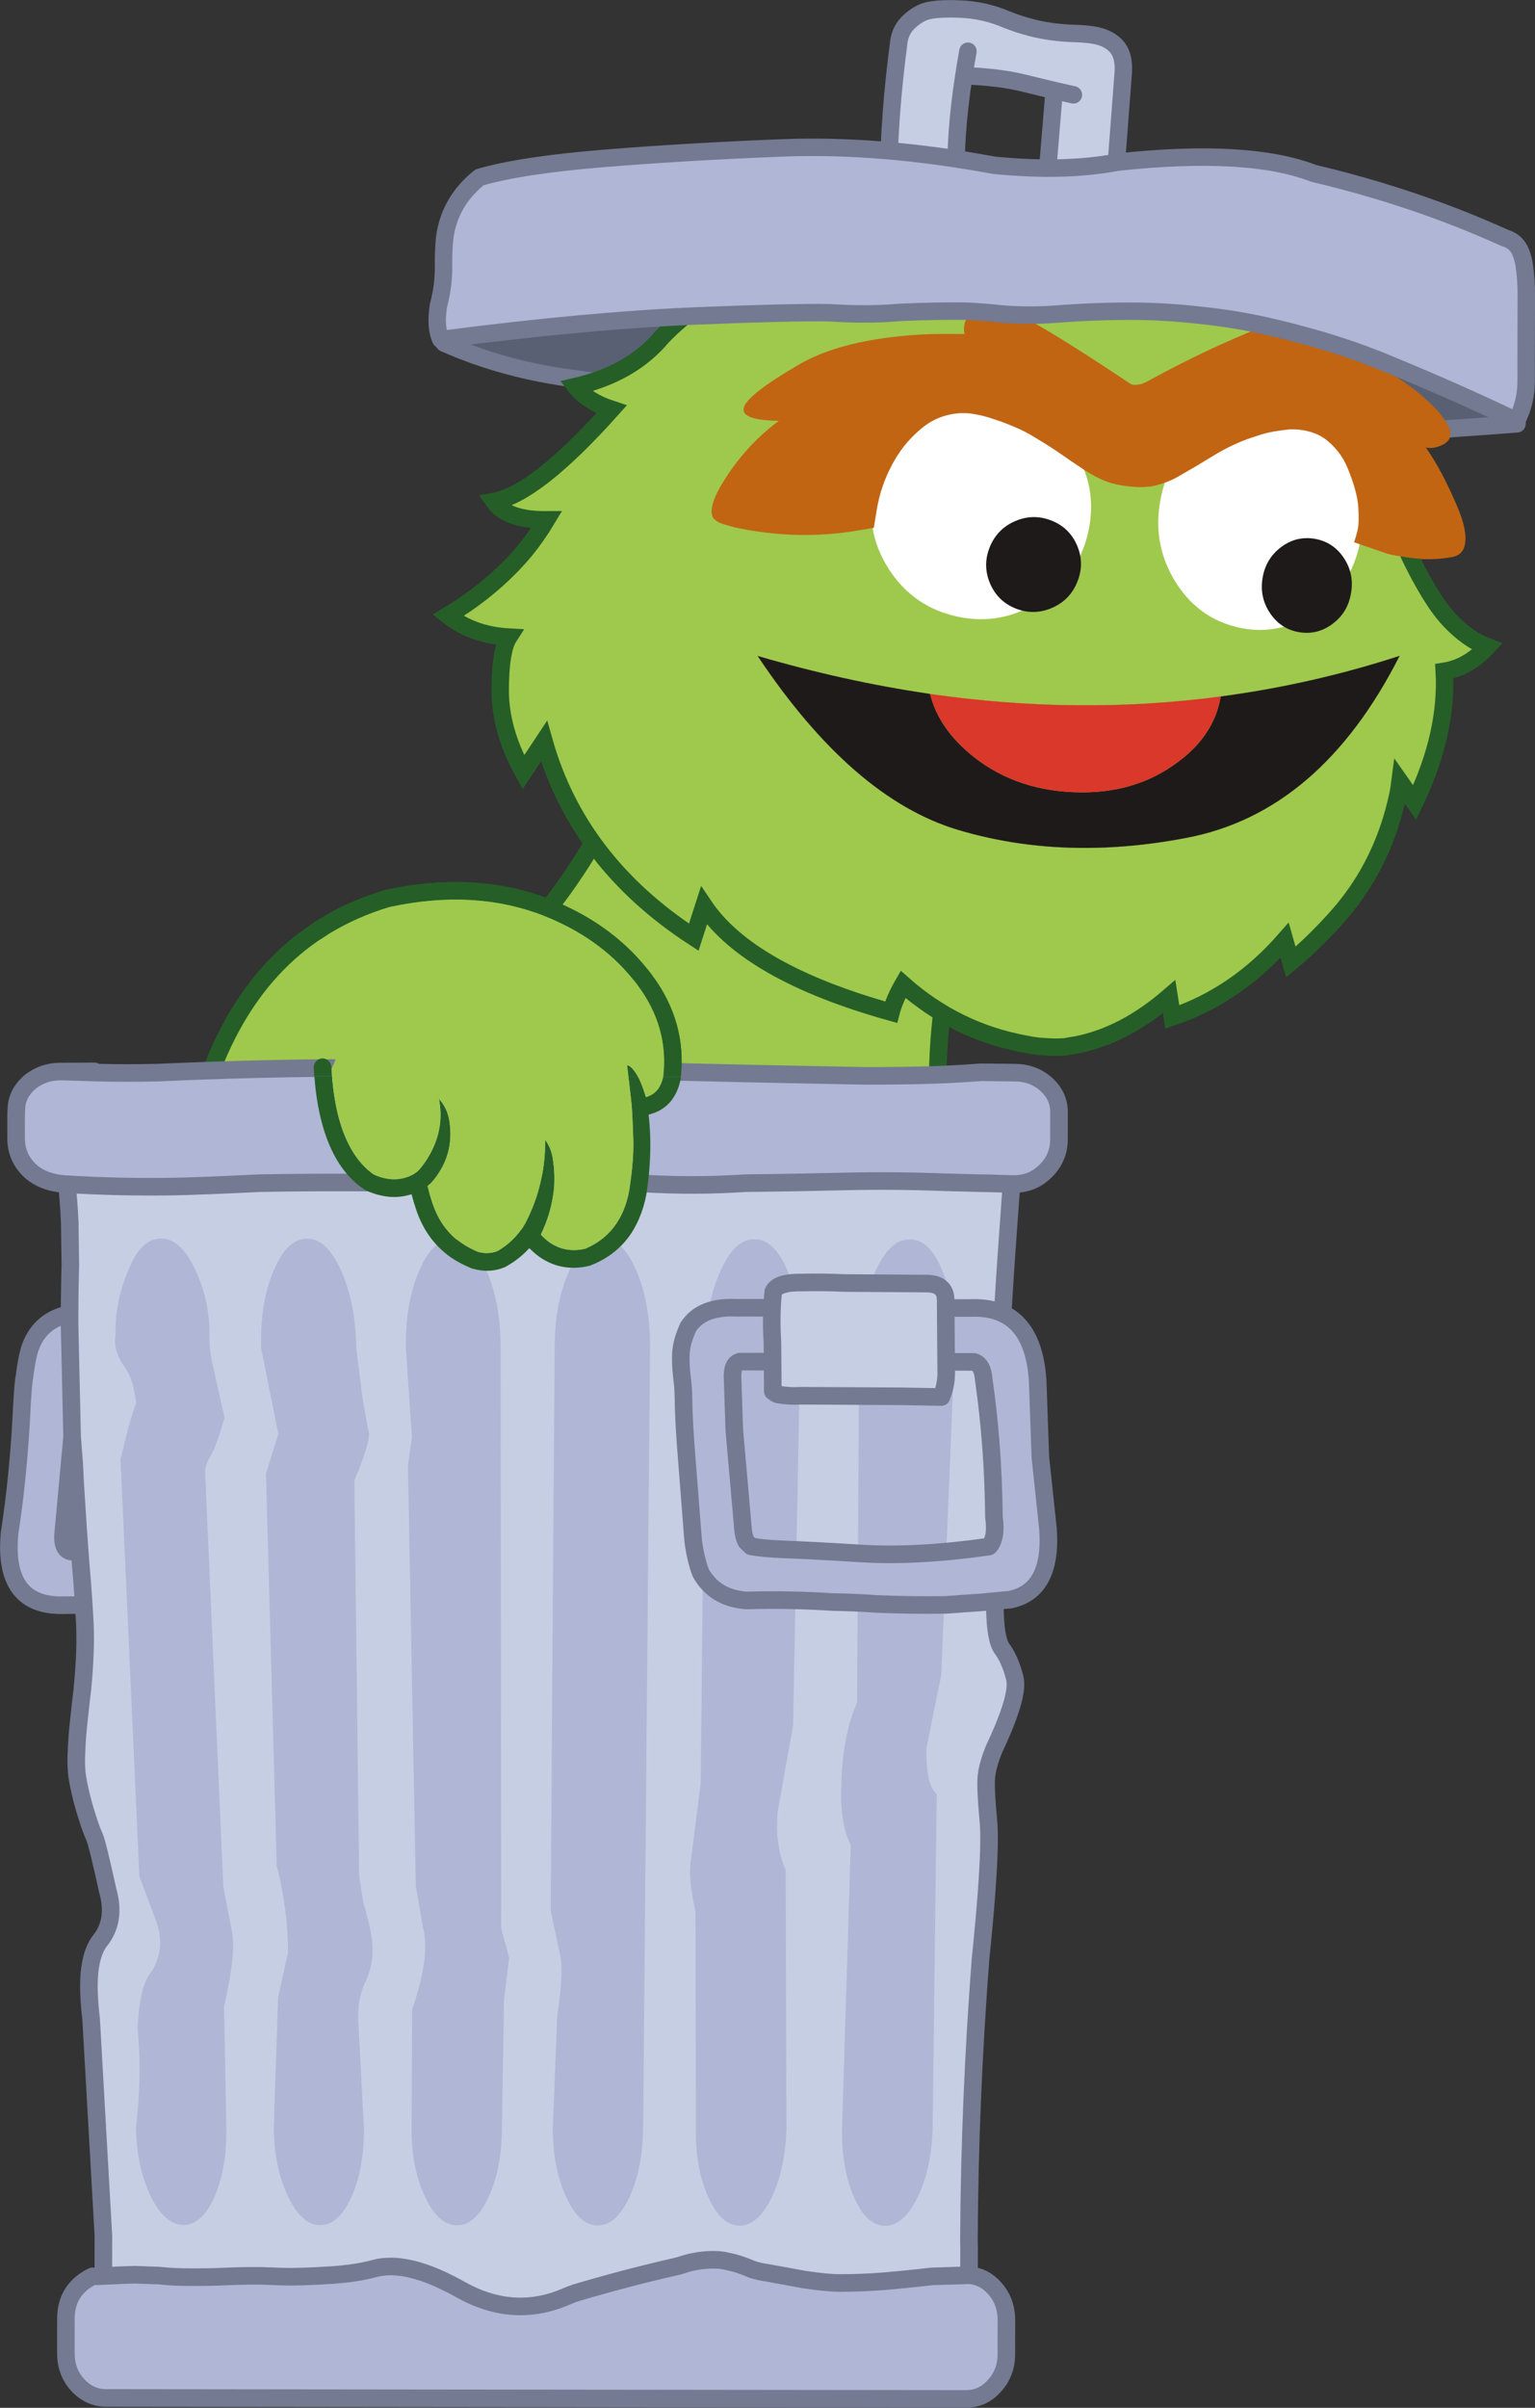 <?xml version="1.0" encoding="UTF-8" standalone="no"?>
<!-- Created with Inkscape (http://www.inkscape.org/) -->

<svg
   xmlns:dc="http://purl.org/dc/elements/1.1/"
   xmlns:cc="http://creativecommons.org/ns#"
   xmlns:rdf="http://www.w3.org/1999/02/22-rdf-syntax-ns#"
   xmlns:svg="http://www.w3.org/2000/svg"
   xmlns="http://www.w3.org/2000/svg"
   xmlns:sodipodi="http://sodipodi.sourceforge.net/DTD/sodipodi-0.dtd"
   xmlns:inkscape="http://www.inkscape.org/namespaces/inkscape"
   width="128.997"
   height="202.201"
   id="svg5696"
   version="1.1"
   inkscape:version="0.48.4 r9939"
   sodipodi:docname="grover14.svg">
  <rect width="100%" height="100%" fill="#333333" stroke="none"/>
  <defs
     id="defs5698">
    <clipPath
       id="SVGID_2_">
      <rect
         height="88.863"
         width="111.498"
         y="518.962"
         x="382.05"
         id="use1087" />
    </clipPath>
    <clipPath
       id="SVGID_4_">
      <rect
         height="41.315"
         width="49.585"
         y="525.194"
         x="389.847"
         id="use1111" />
    </clipPath>
  </defs>
  <sodipodi:namedview
     id="base"
     pagecolor="#ffffff"
     bordercolor="#666666"
     borderopacity="1.0"
     inkscape:pageopacity="0.0"
     inkscape:pageshadow="2"
     inkscape:zoom="0.77472527"
     inkscape:cx="64.503312"
     inkscape:cy="101.10093"
     inkscape:current-layer="layer1"
     inkscape:document-units="px"
     showgrid="false"
     inkscape:window-width="763"
     inkscape:window-height="591"
     inkscape:window-x="592"
     inkscape:window-y="97"
     inkscape:window-maximized="0"
     fit-margin-top="0"
     fit-margin-left="0"
     fit-margin-right="0"
     fit-margin-bottom="0" />
  <g
     id="layer1"
     inkscape:label="Layer 1"
     inkscape:groupmode="layer"
     transform="translate(-253.44,15.994)">
    <g
       transform="translate(130.03,-52.761)"
       id="g259">
      <path
         inkscape:connector-curvature="0"
         style="fill:#255f27"
         d="m 202.964,123.39 -0.001,-1.663 c -2.116,-0.021 -4.322,-0.052 -6.642,-0.083 l -0.397,-12.592 c 2.469,-0.319 4.819,-0.64 7.056,-0.961 l 0.007,-1.459 c -3.173,0.3 -7.056,0.665 -11.659,1.093 l 3.671,16.016 c 3.151,-0.156 5.803,-0.271 7.965,-0.351"
         id="path261" />
      <path
         inkscape:connector-curvature="0"
         style="fill:#9fc94c"
         d="m 202.963,121.727 0.017,-13.636 c -2.237,0.32 -4.587,0.641 -7.056,0.961 l 0.397,12.592 c 2.32,0.031 4.526,0.061 6.642,0.083"
         id="path263" />
      <path
         inkscape:connector-curvature="0"
         style="fill:#255f27"
         d="m 209.595,98.836 -28.957,-10.36 c -3.288,13.409 -8.67,23.333 -16.13,29.768 -0.012,0.004 -0.037,0.014 -0.055,0.036 -0.627,0.461 -1.238,0.958 -1.823,1.487 -4.553,3.927 -8.118,9.045 -10.697,15.353 -3.54,8.663 -4.193,17.013 -1.955,25.061 2.209,7.955 6.613,13.29 13.224,16.002 6.603,2.688 13.491,1.966 20.647,-2.162 7.217,-4.182 12.599,-10.6 16.141,-19.262 1.656,-4.055 2.678,-8.041 3.071,-11.954 0.188,-1.996 0.185,-3.939 -0.028,-5.829 -0.259,-2.269 -0.492,-4.524 -0.72,-6.769 l -0.01,-0.024 c -0.58,-9.133 1.848,-19.586 7.292,-31.347"
         id="path265" />
      <path
         inkscape:connector-curvature="0"
         style="fill:none;stroke:#255f27;stroke-width:1.475;stroke-linecap:round;stroke-linejoin:round;stroke-miterlimit:10"
         d="m 180.638,88.476 c -3.288,13.409 -8.67,23.333 -16.129,29.768 -0.013,0.004 -0.038,0.014 -0.056,0.036 -0.627,0.461 -1.238,0.958 -1.823,1.487 -4.553,3.927 -8.118,9.045 -10.696,15.353 -3.542,8.663 -4.194,17.013 -1.955,25.061 2.207,7.955 6.611,13.29 13.222,16.002 6.603,2.688 13.491,1.966 20.647,-2.162 7.217,-4.182 12.599,-10.6 16.141,-19.262 1.656,-4.055 2.678,-8.041 3.071,-11.954 0.188,-1.996 0.186,-3.939 -0.028,-5.829 -0.259,-2.269 -0.491,-4.524 -0.72,-6.769 l -0.011,-0.024 c -0.58,-9.133 1.848,-19.585 7.292,-31.347 l -28.955,-10.36 z"
         id="path267" />
      <path
         inkscape:connector-curvature="0"
         style="fill:#9fc94c"
         d="m 208.594,99.263 -27.435,-9.817 c -3.347,13.187 -8.742,22.975 -16.165,29.365 -0.036,0.015 -0.067,0.041 -0.098,0.069 -0.607,0.439 -1.204,0.922 -1.773,1.438 -0.003,0.009 -0.003,0.009 -0.006,0.017 -4.472,3.85 -7.971,8.875 -10.499,15.064 -3.472,8.493 -4.112,16.688 -1.929,24.584 l 0.01,0.002 c 2.138,7.707 6.402,12.876 12.784,15.515 6.405,2.588 13.067,1.884 19.997,-2.107 l 0.003,-0.009 c 7.08,-4.111 12.354,-10.411 15.825,-18.905 1.629,-3.984 2.638,-7.895 3.026,-11.742 0.186,-1.946 0.173,-3.834 -0.03,-5.68 l -0.003,0.008 c -0.249,-2.244 -0.49,-4.483 -0.711,-6.695 -0.011,-0.043 -0.023,-0.088 -0.023,-0.138 -0.584,-9.055 1.76,-19.374 7.027,-30.969"
         id="path269" />
      <path
         inkscape:connector-curvature="0"
         style="fill:#9fc94c"
         d="m 169.314,112.955 c -4.007,-1.549 -8.448,-1.794 -13.336,-0.738 -6.856,2.03 -11.73,6.706 -14.631,14.009 -0.315,0.914 -0.603,2.198 -0.854,3.831 l 10.493,0.014 c -0.239,-1.1 -0.395,-2.318 -0.476,-3.676 0.081,1.358 0.237,2.577 0.476,3.676 0.624,2.864 1.785,4.86 3.492,5.991 0.406,0.185 0.804,0.315 1.2,0.389 0.749,0.158 1.498,0.113 2.246,-0.155 0.203,-0.073 0.397,-0.166 0.582,-0.267 0.528,-0.313 0.951,-0.766 1.268,-1.347 0.38,-0.709 0.593,-1.486 0.658,-2.308 0.047,-0.666 0.048,-1.34 -0.007,-2.022 -0.008,-0.194 -0.027,-0.38 -0.045,-0.574 0.018,0.194 0.037,0.38 0.045,0.574 0.055,0.683 0.054,1.357 0.007,2.022 -0.065,0.821 -0.278,1.598 -0.658,2.308 -0.316,0.581 -0.74,1.033 -1.268,1.347 0.156,0.712 0.348,1.414 0.58,2.098 0.708,2.088 2.091,3.567 4.131,4.447 0.775,0.242 1.504,0.206 2.189,-0.107 0.628,-0.378 1.173,-0.828 1.646,-1.375 0.074,-0.081 0.147,-0.175 0.212,-0.257 0.093,-0.111 0.175,-0.221 0.249,-0.332 0.065,-0.083 0.121,-0.175 0.186,-0.259 0.046,-0.075 0.083,-0.146 0.13,-0.222 0.342,-0.589 0.639,-1.255 0.871,-1.984 0.417,-1.384 0.613,-3.029 0.57,-4.94 0.043,1.912 -0.152,3.556 -0.57,4.94 -0.232,0.729 -0.529,1.395 -0.871,1.984 -0.047,0.075 -0.083,0.147 -0.13,0.222 0.416,0.472 0.636,0.721 0.664,0.749 0.037,0.028 0.064,0.065 0.093,0.102 1.245,1.23 2.694,1.648 4.357,1.235 2.274,-0.911 3.671,-2.719 4.191,-5.407 0.204,-1.33 0.308,-2.613 0.319,-3.852 0.012,-1.135 -0.071,-2.244 -0.235,-3.306 v -0.019 c -0.029,-0.13 -0.046,-0.258 -0.065,-0.379 -0.1,-0.572 -0.229,-1.136 -0.376,-1.69 -0.064,-0.259 -0.147,-0.517 -0.229,-0.776 0.083,0.259 0.165,0.518 0.229,0.776 0.147,0.555 0.276,1.119 0.376,1.69 0.019,0.121 0.036,0.25 0.065,0.379 0.535,-0.046 0.997,-0.165 1.386,-0.377 0.323,-0.174 0.592,-0.395 0.805,-0.682 0.277,-0.369 0.472,-0.831 0.592,-1.375 0.355,-2.974 -0.397,-5.708 -2.251,-8.205 -0.008,-0.019 -0.026,-0.037 -0.036,-0.056 l -0.304,-0.388 c -0.028,-0.037 -0.065,-0.073 -0.092,-0.111 -1.975,-2.449 -4.597,-4.309 -7.874,-5.597"
         id="path271" />
      <path
         inkscape:connector-curvature="0"
         style="fill:none;stroke:#255f27;stroke-width:1.477;stroke-linecap:round;stroke-linejoin:round;stroke-miterlimit:10"
         d="m 150.51,126.396 c 0.082,1.358 0.236,2.577 0.476,3.676 m 25.431,-3.17 c 0.083,0.259 0.165,0.517 0.23,0.776 0.147,0.554 0.275,1.118 0.376,1.689 0.019,0.122 0.036,0.25 0.064,0.379 m 0,0.001 v 0.019 c 0.165,1.062 0.246,2.171 0.235,3.306 -0.011,1.238 -0.115,2.521 -0.319,3.852 -0.521,2.687 -1.917,4.496 -4.191,5.407 -1.664,0.413 -3.113,-0.005 -4.357,-1.235 -0.028,-0.036 -0.056,-0.073 -0.093,-0.102 -0.028,-0.028 -0.249,-0.276 -0.664,-0.749 m 1.571,-7.146 c 0.043,1.911 -0.152,3.555 -0.57,4.94 -0.232,0.729 -0.529,1.393 -0.871,1.983 -0.047,0.075 -0.083,0.148 -0.13,0.223 m 0,0 c -0.065,0.083 -0.12,0.175 -0.186,0.259 -0.074,0.11 -0.156,0.221 -0.249,0.332 -0.065,0.083 -0.138,0.176 -0.212,0.257 -0.472,0.546 -1.018,0.998 -1.646,1.375 -0.685,0.312 -1.415,0.349 -2.19,0.107 -2.04,-0.88 -3.423,-2.359 -4.131,-4.447 -0.23,-0.684 -0.423,-1.386 -0.58,-2.098 m 1.874,-6.251 c 0.018,0.194 0.037,0.38 0.045,0.574 0.055,0.683 0.054,1.357 0.008,2.021 -0.066,0.822 -0.28,1.6 -0.66,2.31 -0.316,0.582 -0.74,1.033 -1.268,1.346 m 0.001,0 0,0 c -0.185,0.102 -0.378,0.194 -0.582,0.268 -0.748,0.266 -1.497,0.312 -2.246,0.154 -0.396,-0.074 -0.793,-0.204 -1.2,-0.389 -1.707,-1.129 -2.868,-3.126 -3.492,-5.991 m 0.001,-0.001 -10.493,-0.014 c 0.252,-1.633 0.54,-2.917 0.854,-3.831 2.901,-7.303 7.774,-11.979 14.632,-14.01 4.887,-1.055 9.33,-0.81 13.335,0.739 3.278,1.288 5.898,3.148 7.872,5.598 0.027,0.038 0.064,0.075 0.092,0.111 l 0.304,0.389 c 0.009,0.017 0.027,0.037 0.037,0.055 1.853,2.496 2.605,5.23 2.25,8.205 -0.12,0.544 -0.314,1.007 -0.591,1.376 -0.212,0.285 -0.481,0.507 -0.805,0.681 -0.389,0.212 -0.851,0.332 -1.386,0.377"
         id="path273" />
      <path
         inkscape:connector-curvature="0"
         style="fill:#5a6074"
         d="m 161.529,57.626 -0.789,7.951 c 3.393,1.514 7.114,2.522 11.163,3.025 3.554,0.465 7.14,1.13 10.752,2.01 19.648,3.212 42.394,3.794 68.238,1.745 l -0.228,-9.078 -89.136,-5.653 z"
         id="path275" />
      <path
         inkscape:connector-curvature="0"
         style="fill:none;stroke:#737a91;stroke-width:1.465;stroke-linecap:round;stroke-linejoin:round;stroke-miterlimit:10"
         d="m 161.529,57.626 89.137,5.653 0.228,9.078 c -25.845,2.049 -48.59,1.467 -68.238,-1.745 -3.613,-0.88 -7.199,-1.545 -10.752,-2.01 -4.049,-0.503 -7.77,-1.511 -11.163,-3.025 l 0.788,-7.951 z"
         id="path277" />
      <path
         inkscape:connector-curvature="0"
         style="fill:#9fc94c"
         d="m 235.31,69.239 c -0.689,-0.57 -1.596,-1.442 -2.707,-2.608 -1.12,-1.157 -2.661,-2.569 -4.623,-4.229 -1.969,-1.667 -5.184,-3.062 -9.663,-4.182 0.765,-1.378 1.696,-2.383 2.783,-3.023 -2.95,-0.619 -5.956,-0.413 -9.01,0.611 -0.129,-0.733 0.07,-1.654 0.594,-2.785 -3.003,0.114 -5.717,1.51 -8.134,4.178 -3.87,-1.906 -8.225,-2.544 -13.063,-1.92 1.36,0.798 2.545,1.773 3.556,2.936 -6.765,0.522 -12.094,2.793 -15.983,6.822 -1.716,2.06 -4.137,3.457 -7.27,4.183 0.64,0.835 1.648,1.472 3.014,1.92 -4.244,4.743 -7.54,7.321 -9.877,7.738 0.732,1.04 2.197,1.557 4.413,1.541 -0.529,0.882 -1.112,1.714 -1.749,2.501 -0.283,0.348 -0.583,0.686 -0.893,1.014 -0.137,0.151 -0.272,0.295 -0.417,0.436 -1.49,1.516 -3.227,2.876 -5.225,4.079 1.392,1.094 3.091,1.701 5.107,1.816 -0.466,0.727 -0.712,2.209 -0.72,4.446 -0.005,2.237 0.637,4.543 1.949,6.905 l 1.734,-2.612 c 1.909,6.755 6.104,12.246 12.586,16.463 l 0.852,-2.646 c 2.505,3.731 7.749,6.715 15.731,8.944 0.191,-0.739 0.533,-1.516 1.004,-2.336 2.972,2.627 6.393,4.305 10.257,5.016 0.182,0.035 0.364,0.069 0.546,0.104 0.183,0.025 0.366,0.05 0.548,0.076 0.42,0.035 0.842,0.061 1.265,0.076 0.331,0.004 0.662,-0.001 1.003,-0.026 0.324,-0.061 0.659,-0.121 0.991,-0.172 2.664,-0.533 5.248,-1.879 7.75,-4.039 l 0.268,1.704 c 3.599,-1.223 6.745,-3.375 9.44,-6.446 l 0.519,1.833 c 1.215,-1.003 2.477,-2.225 3.789,-3.674 1,-1.112 1.875,-2.302 2.616,-3.571 1.213,-2.081 2.085,-4.375 2.611,-6.887 0.047,-0.228 0.1,-0.567 0.158,-1.016 l 1.23,1.751 c 1.858,-3.868 2.689,-7.545 2.488,-11.023 1.325,-0.207 2.534,-0.896 3.612,-2.062 -1.077,-0.4 -2.125,-1.14 -3.167,-2.238 -0.376,-0.392 -0.757,-0.885 -1.16,-1.472 -0.096,-0.15 -0.198,-0.302 -0.301,-0.461 -0.212,-0.331 -0.426,-0.689 -0.647,-1.075 -0.45,-0.782 -0.912,-1.674 -1.388,-2.677 1.354,-0.058 2.262,-0.392 2.742,-0.99 -1.208,-0.7 -3.344,-3.708 -6.397,-9.026 1.168,-0.222 1.959,-0.616 2.381,-1.179 -1.116,-0.282 -2.127,-0.68 -3.022,-1.202 -0.73,-0.441 -1.44,-0.947 -2.121,-1.516"
         id="path279" />
      <path
         inkscape:connector-curvature="0"
         style="fill:none;stroke:#255f27;stroke-width:1.464;stroke-linecap:square;stroke-miterlimit:10"
         d="m 232.603,66.631 c -1.121,-1.157 -2.66,-2.57 -4.623,-4.229 -1.97,-1.667 -5.185,-3.062 -9.663,-4.182 0.764,-1.379 1.696,-2.384 2.784,-3.023 -2.95,-0.619 -5.956,-0.413 -9.011,0.612 -0.129,-0.733 0.07,-1.655 0.594,-2.787 -3.003,0.115 -5.718,1.511 -8.135,4.18 -3.87,-1.907 -8.224,-2.544 -13.062,-1.921 1.36,0.797 2.545,1.773 3.556,2.936 -6.765,0.522 -12.095,2.793 -15.983,6.822 -1.718,2.06 -4.138,3.457 -7.271,4.183 0.641,0.834 1.648,1.472 3.015,1.92 -4.245,4.743 -7.54,7.322 -9.877,7.738 0.733,1.042 2.196,1.558 4.413,1.542 -0.529,0.882 -1.112,1.716 -1.748,2.501 -0.283,0.348 -0.584,0.685 -0.893,1.013 -0.136,0.152 -0.272,0.294 -0.417,0.437 -1.489,1.516 -3.227,2.876 -5.224,4.079 1.391,1.094 3.09,1.702 5.106,1.816 -0.466,0.728 -0.713,2.21 -0.718,4.446 -0.007,2.237 0.636,4.544 1.947,6.904 l 1.733,-2.612 c 1.909,6.756 6.105,12.247 12.585,16.463 l 0.853,-2.645 c 2.505,3.732 7.749,6.714 15.73,8.944 0.192,-0.739 0.533,-1.517 1.005,-2.336 2.973,2.628 6.394,4.306 10.257,5.016 0.183,0.034 0.365,0.07 0.547,0.104 0.182,0.026 0.364,0.051 0.548,0.076 0.421,0.035 0.842,0.061 1.264,0.077 0.332,0.003 0.663,-0.002 1.004,-0.026 0.324,-0.061 0.659,-0.122 0.992,-0.172 2.663,-0.532 5.248,-1.879 7.749,-4.039 l 0.269,1.704 c 3.599,-1.224 6.744,-3.375 9.439,-6.446 l 0.519,1.833 c 1.215,-1.003 2.478,-2.225 3.789,-3.674 1,-1.112 1.875,-2.302 2.617,-3.571 1.212,-2.081 2.084,-4.375 2.61,-6.885 0.048,-0.229 0.101,-0.568 0.159,-1.016 l 1.231,1.75 c 1.857,-3.868 2.688,-7.545 2.487,-11.023 1.325,-0.207 2.534,-0.896 3.611,-2.062 -1.076,-0.4 -2.125,-1.141 -3.166,-2.238 -0.376,-0.392 -0.757,-0.886 -1.16,-1.473 -0.096,-0.149 -0.197,-0.301 -0.3,-0.461 -0.213,-0.331 -0.426,-0.688 -0.647,-1.075 -0.449,-0.781 -0.913,-1.673 -1.387,-2.675 1.354,-0.059 2.261,-0.393 2.741,-0.991 -1.208,-0.699 -3.344,-3.708 -6.397,-9.027 1.168,-0.22 1.959,-0.614 2.382,-1.177 -1.117,-0.284 -2.127,-0.68 -3.022,-1.203 -0.733,-0.442 -1.443,-0.949 -2.124,-1.517 -0.69,-0.573 -1.596,-1.444 -2.708,-2.61 z"
         id="path281" />
      <path
         inkscape:connector-curvature="0"
         style="fill:#1f1a1a"
         d="m 226.047,95.267 -0.055,-0.012 c -0.363,2.174 -1.57,4.016 -3.629,5.524 -2.463,1.837 -5.396,2.667 -8.802,2.507 -3.417,-0.152 -6.32,-1.246 -8.713,-3.282 -1.729,-1.475 -2.819,-3.125 -3.27,-4.958 -0.04,-0.01 -0.087,-0.012 -0.127,-0.022 -4.732,-0.695 -9.519,-1.753 -14.365,-3.167 5.305,7.952 10.91,12.819 16.815,14.593 5.907,1.766 12.313,1.998 19.206,0.678 7.489,-1.414 13.467,-6.51 17.916,-15.279 -4.917,1.597 -9.915,2.727 -14.974,3.4 -0.001,0.008 -0.001,0.008 -0.002,0.018"
         id="path283" />
      <path
         inkscape:connector-curvature="0"
         style="fill:#d9382a"
         d="m 225.992,95.255 0.055,0.011 c 0.001,-0.01 0.001,-0.01 0.001,-0.019 -0.024,0.009 -0.04,0.008 -0.056,0.008"
         id="path285" />
      <path
         inkscape:connector-curvature="0"
         style="fill:#d9382a"
         d="m 222.362,100.779 c 2.061,-1.508 3.267,-3.35 3.63,-5.523 -7.965,1.06 -16.097,0.986 -24.415,-0.21 0.451,1.833 1.542,3.483 3.27,4.958 2.393,2.036 5.296,3.13 8.713,3.282 3.407,0.16 6.339,-0.669 8.802,-2.507"
         id="path287" />
      <path
         inkscape:connector-curvature="0"
         style="fill:none;stroke:#1f1a1a;stroke-width:0.009;stroke-linecap:round;stroke-linejoin:round;stroke-miterlimit:10"
         d="m 201.45,95.022 c -4.731,-0.694 -9.518,-1.753 -14.363,-3.167 5.304,7.952 10.908,12.819 16.814,14.593 5.906,1.766 12.313,1.998 19.206,0.678 7.488,-1.414 13.467,-6.51 17.916,-15.279 -4.917,1.597 -9.915,2.728 -14.975,3.401"
         id="path289" />
      <path
         inkscape:connector-curvature="0"
         style="fill:none;stroke:#d9382a;stroke-width:0.009;stroke-linecap:round;stroke-linejoin:round;stroke-miterlimit:10"
         d="m 226.048,95.248 c -0.024,0.008 -0.041,0.008 -0.056,0.008 -7.965,1.06 -16.097,0.986 -24.414,-0.21 -0.04,-0.01 -0.087,-0.012 -0.128,-0.022 m 0.128,0.021 c 0.45,1.833 1.54,3.483 3.27,4.958 2.394,2.036 5.297,3.13 8.713,3.282 3.406,0.16 6.338,-0.669 8.802,-2.507 2.06,-1.509 3.266,-3.349 3.629,-5.523"
         id="path291" />
      <path
         inkscape:connector-curvature="0"
         style="fill:#ffffff"
         d="m 231.233,71.408 c -2.31,-0.521 -4.473,-0.089 -6.479,1.306 -2.006,1.386 -3.267,3.325 -3.783,5.819 -0.514,2.493 -0.148,4.808 1.122,6.937 1.284,2.138 3.078,3.468 5.387,3.99 2.3,0.513 4.456,0.071 6.454,-1.335 2.005,-1.385 3.268,-3.335 3.781,-5.828 0.516,-2.493 0.147,-4.798 -1.121,-6.918 -1.266,-2.138 -3.06,-3.468 -5.361,-3.971"
         id="path293" />
      <path
         inkscape:connector-curvature="0"
         style="fill:#ffffff"
         d="m 200.905,71.796 c -2.135,1.382 -3.478,3.328 -4.038,5.818 -0.552,2.483 -0.139,4.79 1.229,6.932 1.377,2.142 3.308,3.477 5.792,4.006 2.467,0.526 4.776,0.083 6.921,-1.317 2.154,-1.389 3.507,-3.326 4.058,-5.808 0.552,-2.492 0.139,-4.808 -1.248,-6.942 -1.369,-2.142 -3.291,-3.468 -5.756,-3.977 -2.486,-0.528 -4.805,-0.093 -6.958,1.288"
         id="path295" />
      <path
         inkscape:connector-curvature="0"
         style="fill:#1f1a1a"
         d="m 236.317,83.583 c -0.612,-0.889 -1.429,-1.409 -2.455,-1.575 -1.033,-0.165 -1.972,0.077 -2.825,0.727 -0.854,0.654 -1.359,1.521 -1.53,2.602 -0.17,1.083 0.048,2.061 0.652,2.949 0.613,0.89 1.427,1.41 2.454,1.574 1.026,0.166 1.958,-0.077 2.812,-0.726 0.853,-0.647 1.359,-1.514 1.529,-2.602 0.177,-1.082 -0.034,-2.061 -0.64,-2.949 h 0.003 z"
         id="path297" />
      <path
         inkscape:connector-curvature="0"
         style="fill:#1f1a1a"
         d="m 213.919,82.562 c -0.439,-1.011 -1.167,-1.702 -2.184,-2.095 -1.024,-0.393 -2.038,-0.369 -3.048,0.076 -1.014,0.45 -1.713,1.185 -2.116,2.207 -0.401,1.022 -0.384,2.03 0.05,3.038 0.44,1.01 1.167,1.703 2.185,2.096 1.018,0.391 2.026,0.365 3.037,-0.08 1.011,-0.443 1.71,-1.178 2.114,-2.208 0.408,-1.02 0.397,-2.026 -0.038,-3.034"
         id="path299" />
      <path
         inkscape:connector-curvature="0"
         style="fill:#c16513"
         d="m 218.671,69.083 c -0.138,-0.023 -0.255,-0.074 -0.353,-0.142 -0.143,-0.098 -0.285,-0.194 -0.419,-0.283 -4.312,-2.862 -7.275,-4.688 -8.902,-5.459 -1.708,-0.821 -2.922,-0.97 -3.657,-0.435 -0.74,0.513 -1.03,1.192 -0.878,2.054 -1.442,-0.018 -2.538,-0.014 -3.274,0.022 -0.986,0.044 -1.918,0.127 -2.796,0.233 -3.263,0.39 -5.884,1.162 -7.86,2.32 -2.904,1.692 -4.442,2.895 -4.614,3.615 -0.19,0.7 0.794,1.071 2.944,1.098 -1.926,1.435 -3.518,3.196 -4.776,5.292 -0.61,1.017 -0.897,1.816 -0.878,2.396 0.015,0.075 0.029,0.148 0.043,0.232 0.008,0.045 0.016,0.083 0.031,0.122 0.025,0.064 0.06,0.11 0.102,0.16 0.115,0.124 0.248,0.22 0.392,0.309 0.243,0.111 0.496,0.194 0.76,0.259 0.208,0.072 0.416,0.127 0.635,0.181 3.5,0.76 6.991,0.839 10.477,0.237 0.222,-0.037 0.62,-0.105 1.195,-0.201 0.103,-0.624 0.181,-1.081 0.222,-1.364 0.107,-0.696 0.269,-1.38 0.494,-2.043 0.107,-0.317 0.222,-0.626 0.356,-0.934 0.259,-0.596 0.553,-1.166 0.901,-1.713 0.349,-0.549 0.73,-1.041 1.166,-1.483 0.328,-0.347 0.674,-0.655 1.029,-0.938 0.582,-0.455 1.223,-0.781 1.921,-0.965 0.68,-0.186 1.382,-0.242 2.103,-0.15 0.657,0.09 1.312,0.253 1.973,0.491 0.677,0.219 1.345,0.475 2.003,0.776 0.387,0.172 0.762,0.37 1.129,0.587 0.581,0.345 1.162,0.698 1.731,1.07 0.507,0.34 1.017,0.683 1.522,1.042 0.276,0.186 0.56,0.381 0.847,0.567 0.479,0.322 0.972,0.617 1.475,0.875 0.593,0.29 1.216,0.49 1.863,0.605 0.521,0.085 1.042,0.141 1.565,0.161 0.037,-0.007 0.073,-0.006 0.111,-0.005 0.044,0.003 0.081,0.004 0.127,0.005 0.47,-0.01 0.896,-0.065 1.287,-0.18 0.615,-0.161 1.206,-0.395 1.762,-0.714 0.578,-0.336 1.144,-0.665 1.711,-0.993 0.512,-0.321 1.032,-0.632 1.572,-0.952 0.568,-0.337 1.152,-0.628 1.762,-0.89 0.459,-0.204 0.938,-0.378 1.413,-0.525 0.495,-0.175 1.009,-0.312 1.527,-0.411 0.453,-0.075 0.908,-0.14 1.378,-0.187 0.341,-0.014 0.69,-0.001 1.037,0.059 0.19,0.026 0.373,0.06 0.563,0.115 0.492,0.12 0.951,0.33 1.368,0.622 0.852,0.649 1.484,1.457 1.888,2.429 0.543,1.319 0.85,2.417 0.908,3.312 0.057,0.895 0.036,1.547 -0.067,1.967 -0.103,0.411 -0.2,0.737 -0.295,0.973 l 2.821,0.974 c 0.81,0.197 1.841,0.348 3.085,0.45 0.717,0.02 1.453,-0.026 2.205,-0.154 0.73,-0.101 1.136,-0.49 1.224,-1.176 0.126,-0.732 -0.091,-1.761 -0.652,-3.081 -0.833,-1.976 -1.709,-3.638 -2.648,-4.972 0.337,0.096 0.744,0.047 1.221,-0.137 0.759,-0.302 1.014,-0.798 0.76,-1.48 -0.326,-0.666 -0.776,-1.272 -1.328,-1.817 -0.166,-0.163 -0.325,-0.316 -0.492,-0.47 -2.536,-2.344 -5.707,-3.901 -9.52,-4.674 -0.047,-0.012 -0.091,-0.023 -0.137,-0.033 -0.083,-0.564 -0.294,-1.134 -0.626,-1.708 -0.363,-0.65 -1.046,-0.796 -2.047,-0.43 -2.565,0.979 -5.043,2.053 -7.426,3.222 -1.083,0.528 -2.138,1.077 -3.187,1.644 -0.122,0.06 -0.234,0.128 -0.347,0.189 -0.049,0.025 -0.095,0.051 -0.143,0.077 -0.228,0.129 -0.435,0.231 -0.631,0.288 -0.036,0.008 -0.075,0.025 -0.12,0.033 -0.185,0.03 -0.314,0.044 -0.388,0.04 -0.048,0 -0.103,-0.002 -0.148,-0.004"
         id="path301" />
      <path
         inkscape:connector-curvature="0"
         style="fill:#b0b6d5"
         d="m 155.51,153.051 c 0.374,-4.182 -1.184,-6.196 -4.684,-6.044 l -19.666,-0.021 c -2.816,-0.124 -4.583,0.927 -5.286,3.169 -0.158,0.582 -0.288,1.274 -0.389,2.086 -0.084,0.434 -0.159,1.248 -0.226,2.456 -0.18,3.869 -0.525,7.479 -1.045,10.84 -0.384,4.172 1.183,6.177 4.701,6.023 l 19.667,0.023 c 3.47,0.18 5.403,-1.831 5.786,-6.014 l 1.142,-12.518 z m -5.095,-1.52 c 0.469,0.138 0.654,0.638 0.57,1.515 l -1.14,12.519 c -0.076,0.86 -0.363,1.366 -0.853,1.514 l -19.666,-0.023 c -0.48,-0.138 -0.684,-0.638 -0.608,-1.514 l 1.16,-12.52 c 0.083,-0.887 0.38,-1.395 0.889,-1.514 l 19.648,0.023 z"
         id="path303" />
      <path
         inkscape:connector-curvature="0"
         style="fill:none;stroke:#737a91;stroke-width:1.477;stroke-linecap:round;stroke-linejoin:round;stroke-miterlimit:10"
         d="m 150.415,151.531 -19.649,-0.023 c -0.509,0.12 -0.805,0.627 -0.888,1.512 l -1.16,12.521 c -0.075,0.876 0.127,1.375 0.608,1.514 l 19.667,0.023 c 0.489,-0.147 0.776,-0.655 0.852,-1.514 l 1.141,-12.519 c 0.084,-0.876 -0.101,-1.376 -0.571,-1.514 z m 5.095,1.521 -1.142,12.518 c -0.382,4.184 -2.316,6.194 -5.786,6.015 l -19.668,-0.023 c -3.518,0.153 -5.085,-1.852 -4.702,-6.024 0.52,-3.361 0.867,-6.972 1.046,-10.84 0.067,-1.209 0.141,-2.021 0.226,-2.456 0.102,-0.812 0.232,-1.504 0.389,-2.085 0.704,-2.243 2.47,-3.294 5.286,-3.17 l 19.667,0.023 c 3.5,-0.156 5.057,1.859 4.684,6.042 z"
         id="path305" />
      <rect
         x="136.097"
         y="141.15"
         transform="matrix(-0.001,1,-1,-0.001,289.223,7.842)"
         style="fill:#c6cee3"
         width="9.196"
         height="14.442"
         id="rect307" />
      <rect
         x="133.475"
         y="143.773"
         transform="matrix(1,0.001,-0.001,1,0.171,-0.162)"
         style="fill:none;stroke:#737a91;stroke-width:1.477;stroke-linecap:round;stroke-linejoin:round;stroke-miterlimit:10"
         width="14.441"
         height="9.196"
         id="rect309" />
      <path
         inkscape:connector-curvature="0"
         style="fill:#b0b6d5"
         d="m 211.302,127.798 c -0.729,-0.638 -1.614,-0.954 -2.658,-0.953 l -2.751,-0.032 c -2.015,0.154 -4.129,0.253 -6.354,0.279 -1.135,0.017 -2.29,0.025 -3.471,0.023 -7.876,-0.147 -13.103,-0.265 -15.661,-0.332 l -22.843,-0.276 c -4.912,-0.107 -10.442,-0.049 -16.601,0.166 -1.404,0.045 -2.834,0.108 -4.304,0.17 -1.883,0.044 -3.61,0.042 -5.189,-0.005 l -2.567,-0.077 -0.369,-0.01 c -1.035,-0.001 -1.931,0.312 -2.68,0.948 -0.508,0.451 -0.832,0.978 -0.989,1.559 -0.065,0.249 -0.103,0.71 -0.104,1.404 l -0.003,1.671 c 0,1.043 0.358,1.93 1.087,2.66 0.748,0.739 1.81,1.146 3.176,1.223 h 0.009 c 3,0.179 6.001,0.247 9.02,0.195 1.357,-0.026 3.767,-0.117 7.239,-0.287 4.608,-0.079 9.169,-0.073 13.685,0.016 l 18.623,0.021 c 2.825,0.161 5.651,0.155 8.477,-0.036 2.714,-0.024 5.429,-0.077 8.144,-0.138 2.781,-0.07 5.559,-0.049 8.338,0.056 1.107,0.029 2.216,0.058 3.323,0.087 0.212,0 0.434,0 0.646,0.01 0.555,0.02 1.183,0.039 1.883,0.057 h 0.047 l 0.176,0 c 1.042,0 1.929,-0.367 2.66,-1.105 0.738,-0.728 1.111,-1.615 1.111,-2.657 l 0.003,-2.281 c 0.004,-0.914 -0.365,-1.699 -1.103,-2.356"
         id="path311" />
      <path
         inkscape:connector-curvature="0"
         style="fill:#c6cee3"
         d="m 206.528,136.139 c -0.212,-0.01 -0.435,-0.01 -0.646,-0.01 -1.107,-0.028 -2.217,-0.057 -3.323,-0.086 -2.78,-0.105 -5.559,-0.126 -8.339,-0.056 -2.714,0.061 -5.43,0.113 -8.145,0.138 -2.826,0.191 -5.652,0.197 -8.477,0.036 l -18.624,-0.021 c -4.514,-0.088 -9.075,-0.094 -13.684,-0.016 -3.471,0.17 -5.881,0.26 -7.239,0.287 -3.019,0.051 -6.02,-0.017 -9.02,-0.195 0.1,0.941 0.181,2.003 0.236,3.175 l 0.051,3.592 c 0,0.12 0,0.249 -0.01,0.379 -0.04,1.662 -0.061,3.25 -0.052,4.756 l 0.21,9.27 c 0.055,0.767 0.109,1.505 0.173,2.207 l 0.074,1.533 c 0.153,2.559 0.316,4.959 0.49,7.185 0.035,0.434 0.073,0.858 0.109,1.274 0.082,1.08 0.154,2.188 0.219,3.325 0.026,0.489 0.035,0.986 0.034,1.496 0,0.12 0,0.23 0,0.351 -0.018,0.979 -0.066,1.947 -0.15,2.917 -0.028,0.287 -0.047,0.563 -0.075,0.832 v 0.056 c -0.103,0.821 -0.195,1.652 -0.281,2.474 -0.121,1.043 -0.206,2.086 -0.234,3.14 -0.009,0.128 -0.009,0.258 -0.009,0.388 -0.01,0.229 0,0.461 0.018,0.691 0.009,0.25 0.036,0.499 0.072,0.748 0.192,1.146 0.478,2.281 0.847,3.4 0.174,0.564 0.376,1.135 0.625,1.699 0.148,0.341 0.506,1.819 1.085,4.433 0.239,0.841 0.302,1.617 0.191,2.327 -0.111,0.694 -0.39,1.321 -0.842,1.884 -0.259,0.332 -0.462,0.747 -0.611,1.236 -0.268,0.876 -0.372,2.021 -0.299,3.434 0.026,0.582 0.082,1.218 0.164,1.903 l 1.032,18.19 -0.003,2.631 c 0.221,0.029 0.442,0.065 0.655,0.112 0.665,0.167 1.33,0.342 1.984,0.538 0.692,0.03 1.376,0.047 2.069,0.077 0.582,0.064 1.172,0.102 1.754,0.112 0.055,0 0.111,0 0.166,0.01 0.647,0.009 1.293,0.01 1.948,0.002 0.592,-0.008 1.183,-0.026 1.774,-0.054 0.646,-0.027 1.283,-0.043 1.912,-0.053 0.601,-0.007 1.2,0.001 1.791,0.03 0.582,0.028 1.154,0.047 1.718,0.048 0.674,-0.008 1.347,-0.026 2.04,-0.062 0.434,-0.026 0.868,-0.045 1.302,-0.073 1.469,-0.1 2.668,-0.283 3.603,-0.541 1.532,-0.431 3.452,-0.115 5.759,0.958 0.489,0.232 1.006,0.491 1.531,0.788 2.982,1.683 5.963,1.872 8.938,0.573 0.24,-0.102 0.49,-0.202 0.739,-0.286 2.854,-0.845 5.718,-1.599 8.608,-2.251 0.12,-0.036 0.23,-0.074 0.351,-0.11 0.341,-0.111 0.692,-0.202 1.034,-0.267 0.702,-0.137 1.404,-0.183 2.105,-0.135 0.213,0.018 0.436,0.055 0.647,0.111 0.702,0.139 1.394,0.37 2.085,0.675 0.434,0.14 0.877,0.233 1.331,0.297 1.909,0.354 2.944,0.54 3.1,0.568 1.256,0.186 2.254,0.279 2.982,0.28 1.209,0.001 2.464,-0.052 3.75,-0.152 0.783,-0.064 2.114,-0.193 3.969,-0.403 l 3.104,-0.098 0.004,-2.364 c -0.01,-0.295 -0.01,-0.59 -0.009,-0.876 0.045,-7.646 0.369,-15.401 0.969,-23.268 0.43,-4.155 0.664,-7.303 0.713,-9.445 0.02,-0.95 0.001,-1.708 -0.052,-2.261 -0.091,-0.952 -0.147,-1.746 -0.173,-2.383 -0.027,-0.562 -0.016,-0.998 0.012,-1.311 0.054,-0.499 0.193,-1.053 0.406,-1.661 0.074,-0.204 0.159,-0.417 0.241,-0.627 1.009,-2.133 1.592,-3.757 1.752,-4.874 0.055,-0.424 0.056,-0.776 -0.009,-1.053 -0.267,-1.044 -0.625,-1.875 -1.069,-2.476 -0.387,-0.508 -0.589,-1.672 -0.614,-3.5 -0.009,-0.397 0.001,-0.813 0.01,-1.265 l 0.076,-2.233 v -0.075 c -0.008,-9.317 0.326,-18.485 0.993,-27.515 0.093,-1.292 0.197,-2.778 0.318,-4.45 -0.701,-0.022 -1.33,-0.04 -1.884,-0.06"
         id="path313" />
      <polygon
         style="fill:#b0b6d5"
         points="128.693,126.751 128.536,126.751 128.905,126.761 "
         id="polygon315" />
      <path
         inkscape:connector-curvature="0"
         style="fill:#c6cee3"
         d="m 129.27,139.392 c -0.056,-1.172 -0.137,-2.234 -0.236,-3.176 h -0.01 c 0.101,1.024 0.183,2.041 0.236,3.047 -0.001,0.037 -0.001,0.082 0.01,0.129"
         id="path317" />
      <path
         inkscape:connector-curvature="0"
         style="fill:#b0b6d5"
         d="m 160.568,228.244 c -2.307,-1.073 -4.228,-1.39 -5.76,-0.958 -0.933,0.258 -2.134,0.441 -3.603,0.54 -0.435,0.027 -0.868,0.046 -1.302,0.073 -0.693,0.037 -1.367,0.054 -2.04,0.062 -0.564,0 -1.137,-0.021 -1.719,-0.048 -0.591,-0.028 -1.189,-0.039 -1.791,-0.029 -0.628,0.007 -1.265,0.025 -1.912,0.052 -0.591,0.026 -1.181,0.046 -1.773,0.053 -0.654,0.009 -1.301,0.008 -1.948,-0.002 -0.054,-0.008 -0.11,-0.009 -0.167,-0.009 -0.582,-0.009 -1.172,-0.048 -1.753,-0.113 -0.693,-0.028 -1.375,-0.046 -2.069,-0.076 -0.359,0.008 -0.71,0.027 -1.062,0.036 -0.526,0.027 -1.052,0.044 -1.579,0.072 -0.138,0.009 -0.287,0.009 -0.433,0.019 -0.158,0.009 -0.314,0.009 -0.471,0.008 -1.489,0.727 -2.238,1.918 -2.24,3.581 l -0.003,2.861 c -0.001,1.044 0.322,1.932 0.977,2.661 0.672,0.74 1.484,1.11 2.417,1.111 l 72.243,0.084 c 0.951,0.001 1.744,-0.368 2.402,-1.105 0.665,-0.729 0.999,-1.613 1,-2.657 l 0.002,-2.863 c 0.001,-1.043 -0.329,-1.939 -0.993,-2.678 -0.6,-0.666 -1.311,-1.026 -2.151,-1.082 l -3.103,0.096 c -1.854,0.211 -3.185,0.338 -3.97,0.402 -1.285,0.101 -2.539,0.155 -3.749,0.153 -0.729,-0.001 -1.726,-0.094 -2.982,-0.28 -0.157,-0.028 -1.191,-0.214 -3.101,-0.567 -0.453,-0.065 -0.896,-0.157 -1.329,-0.298 -0.693,-0.305 -1.386,-0.537 -2.087,-0.675 -0.212,-0.056 -0.434,-0.094 -0.646,-0.112 -0.702,-0.046 -1.404,-0.001 -2.105,0.136 -0.343,0.064 -0.693,0.156 -1.035,0.267 -0.119,0.037 -0.23,0.074 -0.35,0.11 -2.892,0.652 -5.756,1.406 -8.609,2.252 -0.249,0.084 -0.499,0.184 -0.738,0.287 -2.976,1.298 -5.958,1.109 -8.938,-0.574 -0.523,-0.3 -1.041,-0.559 -1.53,-0.79"
         id="path319" />
      <path
         inkscape:connector-curvature="0"
         style="fill:none;stroke:#737a91;stroke-width:1.477;stroke-linecap:round;stroke-linejoin:round;stroke-miterlimit:10"
         d="m 129.033,136.216 -0.01,0 c -1.367,-0.076 -2.428,-0.483 -3.175,-1.223 -0.729,-0.73 -1.087,-1.617 -1.087,-2.66 l 0.002,-1.672 c 10e-4,-0.692 0.038,-1.154 0.104,-1.403 0.157,-0.581 0.481,-1.107 0.989,-1.559 0.749,-0.636 1.645,-0.949 2.68,-0.949 l 0.369,0.01 2.567,0.077 c 1.579,0.047 3.305,0.05 5.189,0.006 1.467,-0.062 2.9,-0.127 4.303,-0.171 6.158,-0.214 11.689,-0.272 16.602,-0.166 l 22.842,0.276 c 2.559,0.067 7.785,0.185 15.66,0.332 1.182,0.002 2.337,-0.006 3.471,-0.024 2.225,-0.025 4.339,-0.124 6.354,-0.278 l 2.752,0.032 c 1.042,0 1.929,0.314 2.658,0.953 0.736,0.657 1.104,1.441 1.104,2.355 l -0.003,2.281 c -0.001,1.042 -0.372,1.929 -1.11,2.657 -0.73,0.738 -1.617,1.105 -2.661,1.105 l -0.175,0 h -0.047 m 0.001,0.002 c -0.701,-0.019 -1.329,-0.038 -1.883,-0.058 -0.212,-0.009 -0.434,-0.009 -0.646,-0.01 -1.108,-0.029 -2.216,-0.058 -3.323,-0.087 -2.779,-0.105 -5.559,-0.126 -8.339,-0.056 -2.714,0.061 -5.43,0.113 -8.145,0.138 -2.826,0.191 -5.652,0.197 -8.477,0.036 l -18.624,-0.021 c -4.516,-0.089 -9.075,-0.095 -13.684,-0.016 -3.472,0.17 -5.882,0.26 -7.239,0.287 -3.019,0.052 -6.021,-0.016 -9.02,-0.195 m 75.811,91.62 0.004,-2.364 c -0.01,-0.296 -0.01,-0.592 -0.009,-0.877 0.045,-7.646 0.368,-15.402 0.969,-23.268 0.43,-4.155 0.664,-7.303 0.713,-9.445 0.02,-0.951 10e-4,-1.708 -0.054,-2.262 -0.09,-0.951 -0.146,-1.745 -0.172,-2.383 -0.027,-0.562 -0.017,-0.998 0.012,-1.311 0.054,-0.499 0.195,-1.053 0.407,-1.661 0.074,-0.204 0.158,-0.417 0.241,-0.627 1.009,-2.132 1.592,-3.757 1.752,-4.874 0.055,-0.425 0.056,-0.776 -0.009,-1.053 -0.266,-1.044 -0.625,-1.875 -1.068,-2.476 -0.387,-0.509 -0.589,-1.672 -0.614,-3.5 -0.008,-0.397 0.001,-0.812 0.011,-1.265 l 0.077,-2.233 v -0.075 c -0.009,-9.317 0.325,-18.485 0.992,-27.515 0.093,-1.293 0.197,-2.778 0.318,-4.45 m -79.72,-9.446 2.649,-0.014 m -2.309,9.48 c 0.1,0.941 0.181,2.003 0.236,3.176 l 0.051,3.591 c 0,0.12 0,0.25 -0.01,0.379 -0.04,1.661 -0.06,3.25 -0.052,4.756 l 0.211,9.27 c 0.054,0.766 0.109,1.506 0.172,2.207 l 0.072,1.533 c 0.155,2.557 0.318,4.959 0.491,7.185 0.036,0.434 0.074,0.858 0.109,1.274 0.082,1.081 0.154,2.188 0.219,3.325 0.026,0.488 0.035,0.987 0.034,1.496 0,0.12 0,0.23 0,0.351 -0.019,0.979 -0.066,1.948 -0.15,2.917 -0.028,0.287 -0.047,0.564 -0.075,0.831 v 0.057 c -0.103,0.821 -0.197,1.652 -0.28,2.473 -0.122,1.043 -0.207,2.086 -0.234,3.14 -0.009,0.128 -0.009,0.258 -0.01,0.387 -0.01,0.23 0,0.462 0.018,0.693 0.009,0.249 0.036,0.499 0.072,0.748 0.193,1.145 0.479,2.28 0.847,3.399 0.174,0.564 0.377,1.135 0.625,1.699 0.148,0.342 0.506,1.819 1.085,4.433 0.239,0.841 0.303,1.617 0.19,2.327 -0.111,0.694 -0.39,1.321 -0.842,1.883 -0.259,0.333 -0.462,0.747 -0.611,1.237 -0.268,0.877 -0.372,2.021 -0.299,3.435 0.027,0.582 0.082,1.218 0.164,1.903 l 1.032,18.19 -0.003,2.631 m 72.748,0.693 -3.103,0.096 c -1.856,0.21 -3.186,0.338 -3.971,0.402 -1.285,0.101 -2.539,0.155 -3.749,0.153 -0.729,-10e-4 -1.726,-0.094 -2.981,-0.28 -0.158,-0.028 -1.192,-0.214 -3.102,-0.568 -0.453,-0.064 -0.896,-0.158 -1.329,-0.297 -0.692,-0.305 -1.384,-0.537 -2.086,-0.675 -0.211,-0.056 -0.433,-0.094 -0.646,-0.111 -0.702,-0.047 -1.403,-0.002 -2.105,0.135 -0.342,0.064 -0.693,0.156 -1.035,0.267 -0.12,0.037 -0.23,0.074 -0.35,0.11 -2.891,0.652 -5.754,1.406 -8.609,2.252 -0.249,0.084 -0.499,0.184 -0.739,0.284 -2.975,1.301 -5.957,1.112 -8.938,-0.571 -0.526,-0.296 -1.043,-0.556 -1.532,-0.787 -2.307,-1.073 -4.227,-1.39 -5.76,-0.958 -0.933,0.257 -2.134,0.442 -3.603,0.54 -0.434,0.027 -0.868,0.046 -1.301,0.073 -0.693,0.037 -1.367,0.054 -2.041,0.062 -0.562,0 -1.137,-0.021 -1.718,-0.048 -0.592,-0.028 -1.19,-0.039 -1.791,-0.03 -0.629,0.008 -1.265,0.026 -1.912,0.053 -0.591,0.026 -1.181,0.046 -1.773,0.054 -0.655,0.008 -1.301,0.007 -1.948,-0.002 -0.055,-0.009 -0.11,-0.01 -0.166,-0.01 -0.582,-0.009 -1.173,-0.048 -1.755,-0.113 -0.692,-0.028 -1.376,-0.046 -2.068,-0.076 -0.359,0.008 -0.71,0.027 -1.062,0.036 -0.527,0.027 -1.053,0.044 -1.579,0.072 -0.139,0.009 -0.287,0.009 -0.433,0.019 -0.158,0.009 -0.315,0.009 -0.472,0.008 -1.488,0.727 -2.237,1.918 -2.24,3.581 l -0.002,2.861 c -10e-4,1.044 0.321,1.932 0.976,2.661 0.673,0.74 1.485,1.11 2.417,1.111 l 72.242,0.084 c 0.952,10e-4 1.745,-0.367 2.402,-1.106 0.666,-0.728 0.999,-1.613 1,-2.657 l 0.003,-2.863 c 0,-1.043 -0.331,-1.939 -0.995,-2.678 -0.596,-0.668 -1.306,-1.029 -2.146,-1.084 z"
         id="path321" />
      <path
         inkscape:connector-curvature="0"
         style="fill:#b0b6d5"
         d="m 199.875,140.859 h -0.018 c -1.109,-0.029 -2.069,0.866 -2.883,2.675 -0.863,1.781 -1.317,3.941 -1.358,6.479 l -0.181,29.731 c -0.573,1.301 -0.964,2.805 -1.159,4.504 -0.093,0.757 -0.151,1.551 -0.16,2.383 -0.104,2.142 0.161,3.832 0.788,5.06 l -0.729,23.822 c -0.039,2.243 0.301,4.164 1.009,5.781 0.701,1.589 1.577,2.383 2.621,2.385 h 0.018 c 1.005,0 1.911,-0.792 2.699,-2.379 0.777,-1.614 1.195,-3.536 1.262,-5.779 l 0.347,-28.106 c -0.545,-0.434 -0.83,-1.487 -0.864,-3.158 -0.009,-0.232 -0.009,-0.471 0.001,-0.72 l 1.244,-6.112 1.122,-27.402 c 0.049,-2.541 -0.281,-4.701 -1.008,-6.483 -0.73,-1.811 -1.643,-2.708 -2.751,-2.681"
         id="path323" />
      <path
         inkscape:connector-curvature="0"
         style="fill:#b0b6d5"
         d="m 189.604,143.525 c -0.746,-1.81 -1.677,-2.708 -2.786,-2.68 h -0.017 c -1.109,-0.029 -2.06,0.865 -2.848,2.673 -0.814,1.782 -1.242,3.942 -1.281,6.48 l -0.375,36.508 -0.84,6.611 c -0.157,0.812 -0.03,2.205 0.402,4.192 l 0.034,18.19 c -0.041,2.243 0.308,4.165 1.046,5.781 0.699,1.589 1.576,2.384 2.638,2.385 h 0.018 c 0.998,0.001 1.895,-0.791 2.68,-2.38 0.75,-1.613 1.158,-3.533 1.226,-5.777 l -0.067,-21.698 c -0.627,-1.45 -0.845,-3.113 -0.659,-4.968 l 1.281,-7.164 0.61,-31.669 c 0.032,-2.54 -0.326,-4.7 -1.062,-6.484"
         id="path325" />
      <path
         inkscape:connector-curvature="0"
         style="fill:#b0b6d5"
         d="m 176.898,143.51 c -0.763,-1.81 -1.686,-2.707 -2.785,-2.681 h -0.018 c -1.109,-0.028 -2.061,0.866 -2.848,2.674 -0.815,1.781 -1.223,3.941 -1.227,6.48 l -0.332,47.219 0.809,3.824 c 0.192,0.877 0.108,2.576 -0.266,5.115 l -0.362,9.344 c -0.001,2.244 0.375,4.164 1.121,5.781 0.728,1.589 1.604,2.384 2.638,2.385 h 0.018 c 1.035,10e-4 1.921,-0.791 2.662,-2.379 0.741,-1.615 1.122,-3.536 1.15,-5.779 l 0.576,-65.501 c 0.015,-2.537 -0.362,-4.699 -1.136,-6.482"
         id="path327" />
      <path
         inkscape:connector-curvature="0"
         style="fill:#b0b6d5"
         d="m 161.464,140.815 c -1.116,-0.031 -2.061,0.866 -2.828,2.674 -0.778,1.781 -1.15,3.941 -1.117,6.481 l 0.509,7.479 -0.335,2.401 0.661,35.309 0.605,3.473 c 0.431,1.562 0.125,3.861 -0.912,6.888 l -0.049,9.953 c -0.011,2.243 0.365,4.165 1.138,5.781 0.737,1.588 1.632,2.385 2.675,2.386 l 0.019,0 c 1.024,0 1.903,-0.793 2.643,-2.381 0.74,-1.615 1.111,-3.535 1.114,-5.779 l 0.179,-10.748 0.429,-3.563 -0.663,-2.457 -0.054,-48.734 c 0.003,-2.539 -0.392,-4.699 -1.175,-6.482 -0.772,-1.81 -1.712,-2.708 -2.821,-2.681 h -0.018 z"
         id="path329" />
      <path
         inkscape:connector-curvature="0"
         style="fill:#b0b6d5"
         d="m 149.239,140.8 -0.019,0 c -1.118,-0.029 -2.06,0.866 -2.81,2.675 -0.769,1.781 -1.122,3.94 -1.061,6.481 l 1.452,7.221 -1.039,3.342 0.903,32.908 c 0.635,2.522 0.955,4.959 0.952,7.316 l -0.835,3.748 -0.364,10.968 c 0.026,2.244 0.43,4.165 1.213,5.781 0.764,1.59 1.65,2.384 2.675,2.386 h 0.019 c 1.034,0.001 1.912,-0.792 2.625,-2.379 0.712,-1.615 1.065,-3.536 1.04,-5.779 l -0.468,-8.92 c -0.027,-0.95 0.038,-1.681 0.187,-2.196 0.139,-0.518 0.25,-0.859 0.352,-1.034 0.083,-0.176 0.175,-0.379 0.258,-0.61 0.27,-0.701 0.4,-1.413 0.391,-2.142 0.001,-0.516 -0.044,-1.025 -0.145,-1.533 -0.157,-0.812 -0.358,-1.616 -0.607,-2.419 l -0.367,-2.309 -0.404,-33.203 c 0.74,-1.744 1.157,-3.037 1.242,-3.859 l -0.532,-2.899 -0.549,-4.377 c -0.042,-2.54 -0.465,-4.701 -1.267,-6.484 -0.812,-1.812 -1.762,-2.709 -2.842,-2.683"
         id="path331" />
      <path
         inkscape:connector-curvature="0"
         style="fill:#b0b6d5"
         d="m 136.958,140.786 h -0.019 c -1.117,-0.028 -2.041,0.866 -2.754,2.674 -0.75,1.782 -1.103,3.553 -1.059,5.316 -0.047,0.296 -0.065,0.583 -0.038,0.869 0.082,0.665 0.322,1.257 0.699,1.773 0.415,0.564 0.701,1.21 0.848,1.923 0.064,0.286 0.138,0.691 0.219,1.236 -0.324,0.877 -0.62,1.875 -0.891,3.009 l -0.425,1.718 1.584,35.014 1.454,3.916 c 0.507,1.469 0.357,2.845 -0.449,4.136 -0.674,0.785 -1.063,2.382 -1.149,4.782 0.255,2.55 0.206,5.31 -0.139,8.292 0.043,2.243 0.465,4.164 1.249,5.782 0.784,1.587 1.705,2.384 2.75,2.386 h 0.018 c 1.008,0 1.876,-0.793 2.588,-2.38 0.695,-1.614 1.02,-3.535 0.985,-5.779 l -0.191,-10.193 c 0.697,-3.018 0.911,-5.124 0.654,-6.314 l -0.715,-3.732 -1.529,-34.83 c -0.009,-0.369 0.129,-0.804 0.425,-1.293 0.297,-0.489 0.621,-1.328 0.983,-2.511 0.083,-0.33 0.157,-0.581 0.222,-0.755 l -1.083,-4.84 c -0.11,-0.563 -0.174,-1.2 -0.183,-1.902 0.048,-1.958 -0.337,-3.832 -1.157,-5.615 -0.838,-1.811 -1.799,-2.709 -2.897,-2.682"
         id="path333" />
      <path
         inkscape:connector-curvature="0"
         style="fill:#b0b6d5"
         d="m 210.842,159.155 -0.232,-6.501 c -0.291,-4.183 -2.181,-6.197 -5.663,-6.045 l -19.667,-0.022 c -1.948,-0.086 -3.296,0.458 -4.046,1.638 -0.156,0.36 -0.295,0.72 -0.407,1.09 -0.12,0.414 -0.194,0.849 -0.204,1.292 -0.01,0.591 0.018,1.173 0.09,1.756 0.073,0.543 0.119,1.079 0.127,1.605 0.008,0.738 0.036,1.467 0.071,2.197 0.036,0.665 0.082,1.33 0.126,1.995 0.011,0.156 0.028,0.322 0.038,0.481 l 0.563,7.239 c 0.073,0.813 0.229,1.608 0.458,2.383 0.064,0.194 0.129,0.397 0.203,0.591 0.802,1.414 2.075,2.191 3.839,2.313 2.437,-0.071 4.875,-0.022 7.313,0.138 1.098,0.01 2.299,0.066 3.601,0.152 1.855,0.084 3.822,0.115 5.89,0.081 0.933,-0.072 1.876,-0.136 2.827,-0.2 0.443,-0.037 0.894,-0.082 1.347,-0.127 0.397,-0.038 0.785,-0.073 1.181,-0.11 2.365,-0.487 3.43,-2.461 3.185,-5.924 l -0.64,-6.022 z m -5.586,-8.021 c 0.489,0.138 0.766,0.638 0.83,1.515 0.521,3.611 0.813,7.452 0.854,11.542 0.156,1.071 0.044,1.856 -0.335,2.363 -0.029,0.039 -0.055,0.065 -0.093,0.093 -4.072,0.577 -7.646,0.767 -10.71,0.579 -3.066,-0.188 -5.218,-0.302 -6.445,-0.34 -1.246,-0.047 -2.189,-0.14 -2.826,-0.261 l -0.386,-0.37 c -0.156,-0.259 -0.258,-0.629 -0.295,-1.108 l -0.729,-8.274 -0.142,-4.247 c -0.063,-0.886 0.141,-1.394 0.611,-1.514 l 19.666,0.022 z"
         id="path335" />
      <path
         inkscape:connector-curvature="0"
         style="fill:none;stroke:#737a91;stroke-width:1.477;stroke-linecap:round;stroke-linejoin:round;stroke-miterlimit:10"
         d="m 210.61,152.654 c -0.291,-4.183 -2.181,-6.197 -5.663,-6.045 l -19.667,-0.022 c -1.948,-0.086 -3.296,0.458 -4.046,1.638 -0.156,0.36 -0.295,0.72 -0.407,1.09 -0.12,0.414 -0.194,0.849 -0.204,1.292 -0.01,0.591 0.018,1.173 0.09,1.756 0.073,0.543 0.119,1.079 0.127,1.605 0.008,0.738 0.036,1.467 0.071,2.197 0.036,0.665 0.082,1.33 0.126,1.995 0.011,0.156 0.028,0.322 0.038,0.481 l 0.563,7.239 c 0.073,0.813 0.229,1.608 0.458,2.383 0.064,0.194 0.129,0.397 0.203,0.591 0.802,1.414 2.075,2.191 3.839,2.313 2.437,-0.071 4.875,-0.022 7.313,0.138 1.098,0.01 2.299,0.066 3.601,0.152 1.855,0.084 3.822,0.115 5.89,0.081 0.933,-0.072 1.876,-0.136 2.827,-0.2 0.443,-0.037 0.894,-0.082 1.347,-0.127 0.397,-0.038 0.785,-0.073 1.181,-0.11 2.365,-0.487 3.43,-2.461 3.185,-5.924 l -0.641,-6.021 -0.231,-6.502 z m -5.354,-1.52 -19.667,-0.023 c -0.471,0.12 -0.675,0.627 -0.612,1.514 l 0.143,4.247 0.729,8.274 c 0.037,0.479 0.139,0.849 0.295,1.108 l 0.386,0.37 c 0.637,0.121 1.58,0.214 2.826,0.261 1.227,0.038 3.379,0.15 6.445,0.339 3.065,0.188 6.638,-10e-4 10.71,-0.578 0.038,-0.028 0.064,-0.054 0.093,-0.093 0.379,-0.507 0.491,-1.292 0.335,-2.363 -0.041,-4.09 -0.333,-7.932 -0.854,-11.542 -0.064,-0.876 -0.34,-1.376 -0.829,-1.514 z"
         id="path337" />
      <path
         inkscape:connector-curvature="0"
         style="fill:#c6cee3"
         d="m 202.88,145.869 c -0.036,-0.859 -0.562,-1.302 -1.586,-1.313 l -6.908,-0.045 c -1.282,-0.058 -2.474,-0.067 -3.564,-0.041 -1.375,-0.029 -2.189,0.229 -2.429,0.772 -0.14,1.229 -0.168,2.642 -0.07,4.23 l 0.033,4.136 c 0.147,0.121 0.286,0.213 0.424,0.259 0.637,0.111 1.264,0.149 1.883,0.112 l 0.148,0 0.259,0 c 2.76,0.012 5.448,0.035 8.069,0.045 l 3.38,0.06 c 0.287,-0.691 0.417,-1.375 0.409,-2.068 l -0.048,-6.147 z"
         id="path339" />
      <path
         inkscape:connector-curvature="0"
         style="fill:none;stroke:#737a91;stroke-width:1.477;stroke-linecap:round;stroke-linejoin:round;stroke-miterlimit:10"
         d="m 201.294,144.556 -6.907,-0.045 c -1.283,-0.058 -2.474,-0.067 -3.564,-0.041 -1.375,-0.029 -2.189,0.229 -2.429,0.772 -0.14,1.229 -0.17,2.642 -0.071,4.23 l 0.033,4.136 c 0.147,0.121 0.287,0.213 0.423,0.259 0.639,0.111 1.265,0.149 1.884,0.112 l 0.149,0 0.258,0 c 2.76,0.012 5.448,0.035 8.069,0.045 l 3.38,0.06 c 0.287,-0.691 0.417,-1.375 0.408,-2.068 l -0.048,-6.149 c -0.034,-0.858 -0.56,-1.301 -1.585,-1.311 z"
         id="path341" />
      <path
         inkscape:connector-curvature="0"
         style="fill:#c6cee3"
         d="m 217.184,40.61 c -0.463,-0.48 -1.12,-0.787 -1.965,-0.909 -0.441,-0.067 -0.983,-0.114 -1.616,-0.126 -1.316,-0.05 -2.5,-0.221 -3.535,-0.492 -0.321,-0.084 -0.651,-0.186 -1,-0.288 -0.338,-0.112 -0.667,-0.233 -0.998,-0.363 -1.29,-0.557 -2.638,-0.857 -4.043,-0.909 -0.983,-0.041 -1.774,-0.006 -2.364,0.093 -0.166,0.027 -0.333,0.064 -0.509,0.119 -0.415,0.145 -0.832,0.401 -1.251,0.769 -0.092,0.082 -0.177,0.164 -0.252,0.247 -0.438,0.477 -0.676,1.056 -0.731,1.738 -0.523,3.974 -0.802,7.738 -0.84,11.301 -0.058,0.801 0.172,1.493 0.708,2.092 0.507,0.591 1.155,0.916 1.956,0.965 0.8,0.049 1.493,-0.188 2.097,-0.71 0.587,-0.523 0.909,-1.185 0.964,-1.986 -0.14,-2.485 0.063,-5.494 0.607,-9.028 0.103,-0.671 0.212,-1.352 0.343,-2.052 -0.131,0.7 -0.24,1.381 -0.343,2.052 1.978,0.081 3.622,0.281 4.922,0.599 0.891,0.215 1.78,0.43 2.669,0.644 0.541,0.122 1.073,0.245 1.614,0.366 -0.541,-0.122 -1.073,-0.244 -1.614,-0.366 l -0.757,9.112 c -0.056,0.709 0.129,1.345 0.545,1.89 0.044,0.064 0.1,0.128 0.164,0.194 0.407,0.488 0.918,0.793 1.533,0.916 0.137,0.029 0.274,0.047 0.421,0.057 0.267,0.011 0.535,-0.007 0.792,-0.052 0.267,-0.054 0.517,-0.146 0.758,-0.274 0.184,-0.1 0.363,-0.219 0.538,-0.366 0.587,-0.541 0.917,-1.202 0.974,-2.003 l 0.838,-11.008 c 0.058,-0.995 -0.153,-1.732 -0.625,-2.222"
         id="path343" />
      <path
         inkscape:connector-curvature="0"
         style="fill:none;stroke:#737a91;stroke-width:1.465;stroke-linecap:round;stroke-linejoin:round;stroke-miterlimit:10"
         d="m 204.411,43.123 c -0.542,3.533 -0.749,6.543 -0.607,9.029 -0.056,0.801 -0.377,1.462 -0.964,1.985 -0.604,0.522 -1.297,0.758 -2.097,0.71 -0.799,-0.049 -1.449,-0.374 -1.955,-0.965 -0.537,-0.6 -0.767,-1.292 -0.709,-2.091 0.039,-3.564 0.317,-7.329 0.841,-11.305 0.055,-0.68 0.292,-1.259 0.731,-1.736 0.075,-0.083 0.16,-0.165 0.252,-0.247 0.419,-0.367 0.836,-0.624 1.251,-0.769 0.176,-0.055 0.343,-0.092 0.509,-0.118 0.59,-0.1 1.382,-0.133 2.364,-0.093 1.406,0.051 2.754,0.351 4.043,0.909 0.33,0.129 0.66,0.25 1,0.363 0.347,0.103 0.677,0.204 0.998,0.288 1.035,0.271 2.218,0.441 3.535,0.493 0.633,0.011 1.175,0.059 1.615,0.125 0.846,0.122 1.503,0.429 1.966,0.91 0.472,0.489 0.683,1.226 0.624,2.221 L 216.97,53.84 c -0.056,0.802 -0.387,1.462 -0.973,2.003 -0.177,0.146 -0.354,0.265 -0.538,0.366 -0.242,0.127 -0.492,0.219 -0.759,0.274 -0.258,0.045 -0.526,0.062 -0.792,0.053 -0.147,-0.011 -0.285,-0.03 -0.422,-0.058 -0.614,-0.122 -1.125,-0.428 -1.533,-0.917 -0.065,-0.065 -0.119,-0.13 -0.164,-0.195 -0.415,-0.544 -0.601,-1.181 -0.544,-1.889 l 0.757,-9.112 m 1.614,0.366 c -0.541,-0.122 -1.074,-0.244 -1.614,-0.365 m 0,0 c -0.89,-0.215 -1.779,-0.429 -2.668,-0.646 -1.303,-0.317 -2.946,-0.517 -4.923,-0.597 m 0.342,-2.053 c -0.129,0.7 -0.24,1.38 -0.342,2.052"
         id="path345" />
      <path
         inkscape:connector-curvature="0"
         style="fill:#b0b6d5"
         d="m 217.357,50.379 c -2.979,0.569 -6.438,0.657 -10.378,0.274 -6.45,-1.193 -12.375,-1.676 -17.768,-1.465 -5.393,0.21 -10.41,0.505 -15.041,0.883 -4.64,0.379 -8.124,0.909 -10.459,1.591 -1.33,1.062 -2.22,2.348 -2.673,3.857 -0.164,0.551 -0.263,1.112 -0.299,1.684 -0.045,0.607 -0.062,1.224 -0.052,1.84 0.012,1.151 -0.132,2.274 -0.43,3.387 -0.193,1.233 -0.123,2.182 0.2,2.855 8.374,-1.093 15.658,-1.756 21.861,-2 5.033,-0.202 8.629,-0.29 10.792,-0.254 1.598,0.107 3.198,0.131 4.801,0.054 0.423,-0.026 0.846,-0.062 1.27,-0.087 1.858,-0.084 3.633,-0.115 5.317,-0.1 1.021,0.041 2.031,0.119 3.04,0.233 1.738,0.144 3.466,0.132 5.208,-0.026 1.841,-0.133 3.691,-0.199 5.549,-0.201 2.042,-0.002 4.063,0.117 6.074,0.354 1.957,0.2 3.874,0.521 5.773,0.96 1.037,0.234 2.062,0.496 3.088,0.785 2.017,0.542 4.004,1.202 5.961,1.974 1.876,0.762 3.751,1.551 5.625,2.369 1.902,0.834 3.785,1.698 5.658,2.58 0.129,0.064 0.256,0.12 0.384,0.186 0.538,-1.03 0.802,-2.134 0.808,-3.302 -0.002,-1.206 -0.005,-2.421 0.002,-3.626 0.006,-1.206 0.004,-2.404 0.011,-3.609 0.002,-0.856 -0.052,-1.703 -0.177,-2.552 -0.061,-0.369 -0.146,-0.718 -0.281,-1.04 -0.239,-0.637 -0.694,-1.044 -1.344,-1.23 -4.983,-2.256 -10.338,-4.071 -16.079,-5.427 -3.641,-1.415 -9.118,-1.73 -16.441,-0.947"
         id="path347" />
      <path
         inkscape:connector-curvature="0"
         style="fill:none;stroke:#737a91;stroke-width:1.465;stroke-linecap:round;stroke-linejoin:round;stroke-miterlimit:10"
         d="m 217.357,50.379 c 7.322,-0.783 12.8,-0.468 16.44,0.945 5.74,1.355 11.096,3.171 16.079,5.427 0.65,0.187 1.104,0.593 1.344,1.23 0.135,0.322 0.221,0.671 0.281,1.04 0.125,0.849 0.179,1.696 0.177,2.552 -0.007,1.205 -0.005,2.403 -0.011,3.609 -0.007,1.206 -0.005,2.421 -0.002,3.626 -0.006,1.168 -0.27,2.272 -0.808,3.302 -0.127,-0.066 -0.255,-0.121 -0.384,-0.186 -1.873,-0.882 -3.756,-1.746 -5.658,-2.58 -1.875,-0.817 -3.75,-1.607 -5.625,-2.369 -1.957,-0.772 -3.944,-1.433 -5.961,-1.974 -1.025,-0.289 -2.051,-0.551 -3.088,-0.785 -1.899,-0.439 -3.816,-0.76 -5.773,-0.96 -2.011,-0.238 -4.032,-0.356 -6.074,-0.354 -1.858,0.002 -3.708,0.068 -5.549,0.201 -1.742,0.159 -3.47,0.17 -5.208,0.026 -1.008,-0.114 -2.019,-0.192 -3.04,-0.233 -1.684,-0.015 -3.458,0.016 -5.317,0.1 -0.424,0.026 -0.847,0.062 -1.27,0.087 -1.603,0.078 -3.203,0.053 -4.801,-0.054 -2.162,-0.036 -5.758,0.052 -10.792,0.254 -6.204,0.244 -13.487,0.907 -21.861,2 -0.323,-0.674 -0.393,-1.623 -0.2,-2.855 0.298,-1.113 0.442,-2.236 0.43,-3.387 -0.01,-0.616 0.007,-1.233 0.052,-1.84 0.036,-0.572 0.135,-1.132 0.299,-1.684 0.453,-1.509 1.343,-2.795 2.673,-3.857 2.336,-0.682 5.819,-1.212 10.459,-1.591 4.631,-0.378 9.648,-0.673 15.041,-0.883 5.393,-0.21 11.318,0.272 17.768,1.465 3.941,0.385 7.401,0.297 10.379,-0.272 z"
         id="path349" />
      <path
         inkscape:connector-curvature="0"
         style="fill:#255f27"
         d="m 177.758,118.092 v -0.009 c -2.055,-2.542 -4.779,-4.486 -8.175,-5.812 -4.135,-1.604 -8.725,-1.859 -13.76,-0.776 -0.019,0.009 -0.037,0.009 -0.055,0.017 -1.94,0.57 -3.724,1.354 -5.351,2.339 l 0.019,-0.008 c -0.14,0.073 -0.269,0.156 -0.389,0.239 -0.158,0.092 -0.305,0.194 -0.462,0.304 -0.176,0.12 -0.277,0.277 -0.305,0.472 -0.039,0.193 0,0.378 0.12,0.554 0.111,0.166 0.267,0.269 0.47,0.305 0.194,0.028 0.379,-0.009 0.555,-0.119 0.128,-0.092 0.258,-0.175 0.387,-0.25 0.012,-0.008 0.019,-0.018 0.029,-0.026 h 0.009 c 0.102,-0.065 0.203,-0.13 0.313,-0.195 0,-0.009 0.01,-0.009 0.02,-0.009 1.506,-0.912 3.161,-1.639 4.953,-2.182 0.01,0 0.028,0 0.037,-0.01 h 0.01 0.009 c 4.702,-1.01 8.997,-0.772 12.865,0.72 h -0.01 c 3.149,1.233 5.667,3.019 7.567,5.376 h 0.009 c 0.019,0.028 0.045,0.064 0.074,0.092 -0.001,0.011 0.009,0.011 0.019,0.019 l 0.259,0.333 c 0.007,0.019 0.027,0.038 0.035,0.056 0.009,0.009 0.009,0.018 0.019,0.028 1.724,2.319 2.432,4.87 2.114,7.631 l 1.486,0.002 c 0.319,-3.076 -0.48,-5.903 -2.39,-8.483 l -0.008,-0.009 c -0.009,-0.009 -0.009,-0.019 -0.018,-0.028 -0.009,-0.009 -0.009,-0.009 -0.009,-0.018 -0.009,-0.01 -0.018,-0.028 -0.028,-0.038 l -0.304,-0.389 c -0.009,-0.008 -0.018,-0.019 -0.018,-0.028 -0.031,-0.033 -0.066,-0.069 -0.096,-0.098"
         id="path351" />
      <path
         inkscape:connector-curvature="0"
         style="fill:#255f27"
         d="m 176.222,127.179 0.794,0.001 c -0.083,-0.138 -0.166,-0.277 -0.249,-0.397 -0.257,-0.361 -0.48,-0.547 -0.654,-0.556 l 0.109,0.952 z"
         id="path353" />
      <path
         inkscape:connector-curvature="0"
         style="fill:#255f27"
         d="m 177.017,127.18 -0.794,-0.001 0.264,2.337 c 0,0.038 0,0.074 0.01,0.102 0.019,0.295 0.037,0.591 0.054,0.896 0.027,0.6 0.054,1.192 0.072,1.791 0.026,0.675 0.007,1.349 -0.048,2.024 -0.056,0.721 -0.149,1.542 -0.289,2.456 -0.011,0.01 -0.011,0.018 -0.011,0.028 -0.464,2.373 -1.696,3.978 -3.683,4.816 -1.163,0.266 -2.198,0.061 -3.111,-0.613 -0.156,-0.122 -0.313,-0.26 -0.471,-0.417 -0.045,-0.045 -0.083,-0.092 -0.128,-0.139 -0.009,-0.009 -0.009,-0.009 -0.02,-0.018 1.029,-2.133 1.355,-4.285 0.989,-6.454 -0.092,-0.546 -0.303,-1.054 -0.635,-1.508 0.009,0.194 0.009,0.397 -0.001,0.602 -0.048,2.06 -0.522,4.035 -1.42,5.926 -0.083,0.176 -0.168,0.342 -0.251,0.5 -0.027,0.044 -0.055,0.101 -0.092,0.147 -0.028,0.056 -0.064,0.111 -0.102,0.176 -0.01,0.008 -0.02,0.026 -0.029,0.045 -0.055,0.065 -0.11,0.139 -0.158,0.203 -0.009,0.01 -0.009,0.01 -0.009,0.019 -0.064,0.082 -0.139,0.175 -0.212,0.267 -0.009,0.009 -0.009,0.009 -0.019,0.019 -0.065,0.074 -0.13,0.147 -0.194,0.23 -0.435,0.47 -0.924,0.867 -1.489,1.199 -0.324,0.137 -0.667,0.192 -1.017,0.183 -0.213,-0.01 -0.434,-0.047 -0.665,-0.112 -0.416,-0.175 -0.795,-0.371 -1.136,-0.592 -0.239,-0.149 -0.46,-0.306 -0.672,-0.472 h -0.01 -0.009 c -0.895,-0.759 -1.54,-1.739 -1.945,-2.931 -0.174,-0.5 -0.321,-1.007 -0.451,-1.525 0.111,-0.091 0.222,-0.184 0.324,-0.286 1.306,-1.466 1.816,-3.185 1.522,-5.134 -0.11,-0.748 -0.405,-1.376 -0.884,-1.895 0.265,1.332 0.136,2.615 -0.375,3.86 -0.334,0.804 -0.787,1.523 -1.351,2.161 -0.131,0.12 -0.269,0.221 -0.427,0.313 l -0.009,0.009 h -0.009 c -0.009,0.009 -0.028,0.019 -0.038,0.028 -0.138,0.063 -0.277,0.129 -0.417,0.184 -0.609,0.212 -1.219,0.257 -1.838,0.126 h -0.017 c -0.324,-0.064 -0.656,-0.176 -0.989,-0.324 -1.512,-1.063 -2.554,-2.894 -3.123,-5.49 -0.155,-0.73 -0.275,-1.506 -0.357,-2.347 -0.009,-0.138 -0.027,-0.286 -0.036,-0.424 l -1.488,-0.002 c 0.01,0.046 0.01,0.092 0.019,0.139 0.008,0.138 0.027,0.276 0.035,0.416 v 0.009 c 0.083,0.905 0.212,1.747 0.385,2.532 0.67,3.085 1.942,5.23 3.806,6.443 0.027,0.018 0.064,0.037 0.102,0.056 0.462,0.213 0.923,0.361 1.376,0.446 0.821,0.175 1.634,0.131 2.448,-0.127 0.12,0.444 0.248,0.878 0.396,1.312 0.56,1.674 1.519,2.995 2.875,3.967 0.47,0.325 1.006,0.611 1.587,0.86 0.046,0.02 0.093,0.037 0.138,0.065 0.028,0.009 0.056,0.02 0.083,0.028 1.007,0.297 1.949,0.252 2.836,-0.144 0.019,-0.01 0.038,-0.027 0.064,-0.037 0.73,-0.415 1.37,-0.921 1.915,-1.521 v -0.009 c 0.009,0.017 0.029,0.037 0.046,0.046 l 0.093,0.092 0.111,0.103 c 0.129,0.12 0.258,0.23 0.387,0.333 1.3,1.008 2.797,1.315 4.47,0.901 0.028,-0.009 0.063,-0.029 0.091,-0.036 2.524,-1.004 4.069,-2.987 4.646,-5.952 v -0.027 c 0.215,-1.366 0.318,-2.687 0.33,-3.953 0.011,-0.932 -0.044,-1.837 -0.145,-2.716 0.333,-0.083 0.638,-0.193 0.907,-0.34 0.416,-0.23 0.758,-0.526 1.043,-0.886 v -0.009 c 0.344,-0.453 0.583,-1.006 0.725,-1.661 0.008,-0.027 0.008,-0.047 0.019,-0.065 0.008,-0.083 0.009,-0.158 0.018,-0.221 l -1.487,-0.003 v 0.037 c -0.102,0.397 -0.25,0.739 -0.445,1.024 h -0.009 c -0.157,0.193 -0.342,0.36 -0.564,0.479 -0.139,0.064 -0.277,0.129 -0.434,0.176 -0.009,-0.056 -0.102,-0.333 -0.276,-0.832 -0.121,-0.325 -0.25,-0.62 -0.397,-0.888"
         id="path355" />
      <path
         inkscape:connector-curvature="0"
         style="fill:#255f27"
         d="m 149.771,126.45 c 0.018,0.23 0.038,0.462 0.055,0.692 l 1.487,0.002 c -0.018,-0.203 -0.036,-0.406 -0.045,-0.618 -0.009,-0.065 -0.009,-0.121 -0.018,-0.176 -0.009,-0.204 -0.092,-0.37 -0.249,-0.508 -0.158,-0.139 -0.342,-0.195 -0.536,-0.186 -0.203,0.01 -0.37,0.102 -0.509,0.259 -0.139,0.155 -0.195,0.331 -0.185,0.535"
         id="path357" />
      <path
         inkscape:connector-curvature="0"
         style="fill:#9fc94c"
         d="m 156.19,112.927 h -0.009 -0.01 c -0.009,0.01 -0.027,0.01 -0.036,0.01 -1.792,0.542 -3.447,1.27 -4.954,2.182 -0.009,0 -0.019,0 -0.019,0.009 -0.111,0.065 -0.212,0.129 -0.313,0.194 0.044,0.111 0.21,0.453 0.505,1.026 0.268,0.526 0.452,0.933 0.535,1.238 0.165,0.572 0.312,1.302 0.45,2.189 0.147,0.952 0.219,1.737 0.218,2.347 0,0.693 -0.02,1.154 -0.067,1.395 -0.083,0.48 -0.287,1.015 -0.62,1.597 -0.083,0.139 -0.185,0.397 -0.315,0.757 -0.101,0.286 -0.204,0.498 -0.288,0.654 0.009,0.213 0.027,0.417 0.045,0.62 0.01,0.138 0.027,0.286 0.037,0.425 0.083,0.84 0.201,1.617 0.357,2.346 0.568,2.597 1.611,4.427 3.123,5.492 0.333,0.147 0.665,0.259 0.989,0.324 h 0.018 c 0.618,0.13 1.228,0.084 1.837,-0.127 0.14,-0.055 0.279,-0.12 0.417,-0.185 0.008,-0.008 0.028,-0.019 0.037,-0.027 h 0.009 l 0.009,-0.009 c 0.157,-0.092 0.295,-0.194 0.426,-0.314 0.564,-0.636 1.017,-1.355 1.351,-2.159 0.51,-1.246 0.641,-2.53 0.374,-3.861 0.48,0.519 0.776,1.147 0.885,1.895 0.293,1.95 -0.219,3.667 -1.522,5.134 -0.101,0.102 -0.212,0.193 -0.324,0.286 0.129,0.518 0.276,1.025 0.45,1.524 0.406,1.191 1.05,2.171 1.946,2.931 h 0.01 0.009 c 0.211,0.166 0.434,0.323 0.674,0.472 0.341,0.222 0.719,0.416 1.135,0.592 0.231,0.065 0.452,0.103 0.666,0.112 0.351,0.011 0.693,-0.044 1.016,-0.184 0.563,-0.331 1.053,-0.728 1.489,-1.198 0.064,-0.083 0.128,-0.157 0.194,-0.23 0.009,-0.01 0.009,-0.01 0.019,-0.019 0.074,-0.092 0.147,-0.186 0.212,-0.267 0,-0.009 0,-0.009 0.009,-0.019 0.046,-0.065 0.103,-0.139 0.158,-0.203 0.008,-0.019 0.019,-0.037 0.028,-0.047 0.038,-0.064 0.074,-0.119 0.102,-0.175 0.037,-0.045 0.065,-0.102 0.093,-0.146 0.083,-0.158 0.167,-0.324 0.25,-0.499 0.899,-1.893 1.372,-3.867 1.421,-5.928 0.01,-0.203 0.01,-0.406 0.001,-0.601 0.332,0.454 0.543,0.962 0.635,1.506 0.367,2.171 0.041,4.322 -0.989,6.455 0.01,0.01 0.01,0.01 0.02,0.019 0.046,0.047 0.083,0.093 0.128,0.139 0.158,0.157 0.315,0.294 0.472,0.417 0.913,0.675 1.946,0.879 3.111,0.613 1.986,-0.837 3.218,-2.443 3.682,-4.816 0,-0.009 0,-0.017 0.01,-0.027 0.14,-0.915 0.233,-1.736 0.29,-2.456 0.056,-0.676 0.075,-1.351 0.048,-2.024 -0.018,-0.6 -0.044,-1.191 -0.072,-1.791 -0.017,-0.305 -0.035,-0.601 -0.054,-0.896 -0.01,-0.028 -0.009,-0.065 -0.009,-0.103 l -0.375,-3.287 c 0.176,0.008 0.398,0.193 0.656,0.554 0.249,0.361 0.47,0.785 0.644,1.285 0.176,0.499 0.267,0.776 0.277,0.832 0.156,-0.046 0.296,-0.111 0.434,-0.175 0.222,-0.119 0.407,-0.287 0.563,-0.479 h 0.01 c 0.194,-0.285 0.342,-0.627 0.445,-1.024 0.328,-2.78 -0.381,-5.33 -2.114,-7.668 -0.009,-0.01 -0.009,-0.019 -0.019,-0.028 -0.008,-0.019 -0.027,-0.038 -0.034,-0.056 l -0.259,-0.333 c -0.011,-0.008 -0.02,-0.008 -0.019,-0.019 -0.027,-0.027 -0.055,-0.063 -0.074,-0.092 h -0.009 c -1.9,-2.358 -4.418,-4.144 -7.567,-5.377 h 0.01 c -3.871,-1.494 -8.165,-1.732 -12.868,-0.722 l 0,0 z"
         id="path359" />
    </g>
  </g>
</svg>
